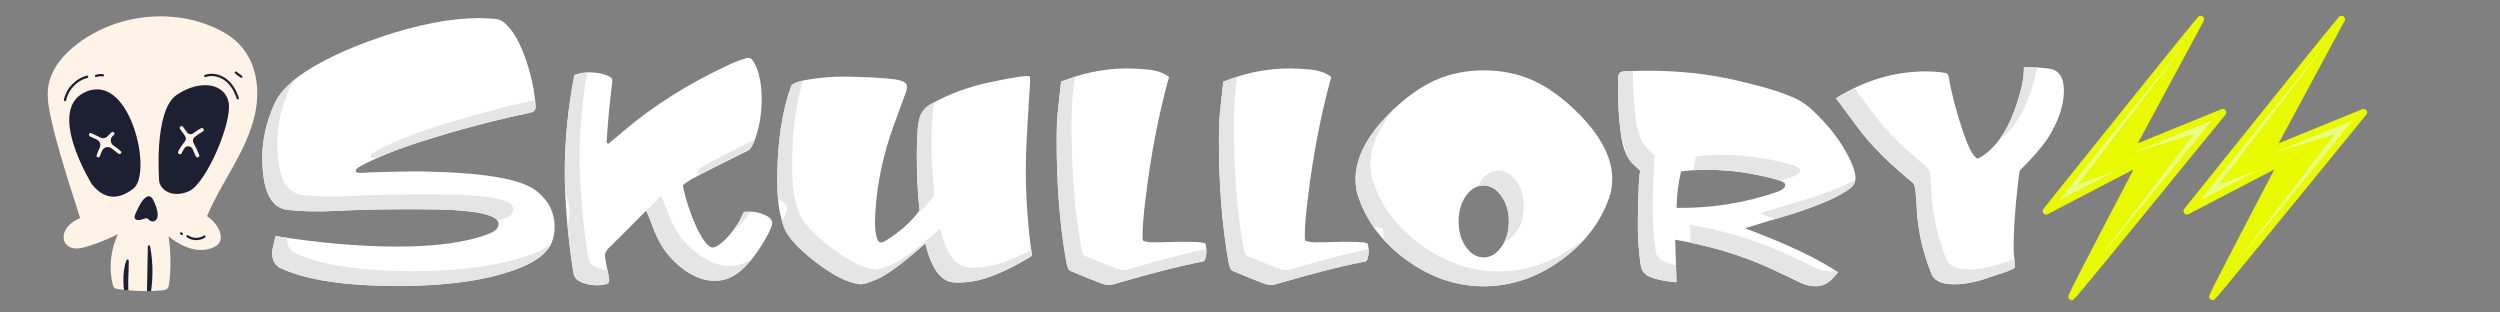<?xml version="1.0" encoding="utf-8"?>
<!-- Generator: Adobe Illustrator 13.0.0, SVG Export Plug-In . SVG Version: 6.00 Build 14948)  -->
<!DOCTYPE svg PUBLIC "-//W3C//DTD SVG 1.1//EN" "http://www.w3.org/Graphics/SVG/1.1/DTD/svg11.dtd">
<svg version="1.1" id="Livello_1" xmlns="http://www.w3.org/2000/svg" xmlns:xlink="http://www.w3.org/1999/xlink" x="0px" y="0px"
	 width="224px" height="28px" viewBox="0 0 224 28" enable-background="new 0 0 224 28" xml:space="preserve">
<rect x="0" y="0" width="224" height="28" fill="#808080" stroke="none"/>
<g>
	<path fill="#FFFFFF" d="M49.601,21.18c-0.203,1.135-1.167,2.057-2.89,2.769c-2.718,1.114-6.408,1.674-11.072,1.674
		c-4.684,0-8.172-0.527-10.463-1.582c-0.528-0.243-0.791-0.699-0.791-1.368c0-0.162,0.02-0.322,0.061-0.484
		c0.061-0.244,0.142-0.588,0.243-1.035c4.015,0.629,7.655,0.941,10.92,0.941c3.487,0,6.225-0.385,8.212-1.154
		c0.567-0.225,0.852-0.519,0.852-0.881c0-0.648-1.257-1.057-3.771-1.22c-0.69-0.063-2.21-0.091-4.563-0.091
		c-2.251,0-4.34,0.051-6.266,0.15c-1.602,0.08-3.042,0.053-4.319-0.092c-1.501-0.184-2.251-1.754-2.251-4.715
		c0-1.582,0.365-3.184,1.095-4.806c0.385-0.831,1.075-1.622,2.068-2.373c1.723-1.277,4.167-2.464,7.331-3.559
		c3.427-1.156,6.408-1.734,8.943-1.734c0.547,0,1.064,0.03,1.551,0.091c0.365,0.041,0.75,0.304,1.156,0.791
		c0.547,0.628,1.054,1.623,1.521,2.98c0.385,1.176,0.628,2.221,0.73,3.133c0.041,0.243,0.071,0.547,0.091,0.912
		c0.02,0.304-0.142,0.498-0.486,0.578c-3.164,0.649-6.489,1.531-9.977,2.646c-2.129,0.689-3.863,1.399-5.201,2.129
		c-0.304,0.163-0.457,0.306-0.457,0.427c0,0.145,0.193,0.202,0.578,0.183c0.405-0.021,0.633-0.033,0.685-0.046
		c0.05-0.01,0.836-0.028,2.357-0.062c1.521-0.03,2.373-0.034,2.555-0.015c5.354,0.102,8.689,0.679,10.007,1.732
		c1.095,0.853,1.643,1.928,1.643,3.225C49.692,20.611,49.662,20.895,49.601,21.18z"/>
	<path fill="#FFFFFF" d="M69.189,20.053c-0.061,0.365-0.375,1.004-0.943,1.916c-0.973,1.563-1.957,2.547-2.951,2.951
		c-0.406,0.162-0.821,0.243-1.247,0.243c-0.973,0-1.947-0.375-2.92-1.126c-0.872-0.669-1.551-1.46-2.038-2.372
		c-0.264-0.485-0.538-1.125-0.821-1.916c-0.223-0.588-0.355-0.872-0.395-0.853c-0.873,0.894-1.988,2.008-3.346,3.347
		c-0.264,0.243-0.365,0.536-0.304,0.882c0.102,0.589,0.203,1.105,0.304,1.553c0.081,0.404,0.071,0.639-0.03,0.698
		c-0.264,0.122-0.588,0.183-0.974,0.183c-0.75,0-1.349-0.162-1.794-0.485c-0.203-0.161-0.325-0.386-0.365-0.671
		c-0.507-3.346-0.761-6.336-0.761-8.973c0-2.818,0.284-5.719,0.852-8.7c0.081-0.02,0.213-0.061,0.396-0.122
		c0.284-0.081,0.598-0.122,0.943-0.122c0.852,0,1.511,0.163,1.978,0.487c0.081,0.061,0.111,0.183,0.091,0.365
		c-0.223,1.704-0.396,3.519-0.517,5.445c0.041,0.041,0.102,0.071,0.183,0.091l1.156-0.974c2.778-2.392,6.043-4.451,9.794-6.174
		c0.385-0.183,0.852-0.354,1.399-0.517c0.243-0.061,0.436,0.01,0.578,0.213c0.527,0.791,0.791,1.977,0.791,3.559
		c0,0.467-0.03,0.923-0.091,1.369c-0.081,0.69-0.239,1.364-0.472,2.023s-0.451,1.029-0.654,1.11
		c-1.805,0.893-2.839,1.41-3.104,1.551c-1.805,0.894-2.717,1.43-2.737,1.612c0.162,0.852,0.446,1.805,0.852,2.856
		c0.506,1.277,0.993,2.119,1.46,2.522c0.162,0.144,0.334,0.185,0.517,0.121c0.324-0.102,0.725-0.41,1.202-0.928
		c0.476-0.518,0.856-1.06,1.141-1.627c0.081-0.203,0.182-0.406,0.304-0.609c0.669-0.061,1.267,0.021,1.794,0.244
		C68.986,19.455,69.23,19.729,69.189,20.053z"/>
	<path fill="#FFFFFF" d="M92.458,22.852c0,0.063-0.106,0.151-0.319,0.273c-0.213,0.122-0.553,0.314-1.019,0.578
		c-1.764,0.934-3.204,1.449-4.319,1.551c-0.994,0.122-1.673,0.071-2.038-0.15c-0.812-0.426-1.43-1.521-1.855-3.285l-0.091,0.063
		c-1.906,1.698-3.315,2.741-4.228,3.129c-0.75,0.327-1.247,0.479-1.491,0.46c-1.075-0.102-2.408-0.763-4-1.981
		c-1.592-1.219-2.55-2.277-2.875-3.174c-0.122-0.365-0.244-0.822-0.365-1.373c-0.142-0.69-0.213-1.627-0.213-2.81
		c0-2.665,0.274-5.025,0.821-7.08c0.142-0.508,0.284-0.956,0.426-1.342c0.102-0.264,0.765-0.483,1.993-0.656
		c1.227-0.173,2.509-0.229,3.848-0.168c1.419,0.041,2.544,0.112,3.376,0.213c0.771,0.102,1.156,0.315,1.156,0.64
		c0,0.122-0.021,0.264-0.061,0.427c-0.243,0.67-0.608,1.667-1.095,2.987c-0.953,2.601-1.511,5.205-1.673,7.802
		c-0.081,1.179-0.021,2.012,0.183,2.499c0.122,0.305,0.345,0.354,0.669,0.151c1.257-0.75,2.291-1.664,3.103-2.736l-0.031-0.334
		c-0.142-1.399-0.213-2.893-0.213-4.472c0-1.886,0.091-3.082,0.274-3.589c0.183-0.507,0.517-0.892,1.004-1.156
		c1.622-0.912,3.426-1.571,5.414-1.977c2.291-0.486,3.437-0.639,3.437-0.456c0,0.122,0.01,0.243,0.03,0.365
		c-0.061,0.852-0.162,2.525-0.304,5.019c-0.061,1.034-0.091,2.048-0.091,3.042C91.911,17.701,92.093,20.216,92.458,22.852z"/>
	<path fill="#FFFFFF" d="M108.062,22.061c0.061,0.388,0.041,0.75-0.061,1.098c-0.041,0.143-0.102,0.229-0.183,0.259
		c-0.082,0.028-0.254,0.063-0.517,0.104c-1.886,0.388-4.188,0.976-6.905,1.766l-0.639,0.186c-0.365,0.102-0.76,0.061-1.187-0.121
		c-0.588-0.227-1.44-0.568-2.555-1.035c-0.163-0.063-0.264-0.144-0.304-0.242c-0.082-0.184-0.142-0.406-0.183-0.67
		c-0.568-3.225-0.852-6.823-0.852-10.798c0-1.156,0.041-2.088,0.122-2.798c0.081-0.791,0.172-1.622,0.274-2.494
		c2.25-0.913,4.542-1.297,6.874-1.156c0.689,0.041,1.176,0.091,1.46,0.152c0.507,0.102,0.953,0.294,1.338,0.578
		c-0.933,3.366-1.632,6.996-2.099,10.889c-0.183,1.459-0.274,2.574-0.274,3.347c0,0.241,0.015,0.386,0.046,0.426
		c0.03,0.041,0.167,0.082,0.411,0.122c0.122,0.041,0.547,0.053,1.277,0.03c2.434-0.081,3.731-0.04,3.894,0.12
		C108.021,21.878,108.042,21.959,108.062,22.061z"/>
	<path fill="#FFFFFF" d="M122.602,22.061c0.063,0.388,0.041,0.75-0.062,1.098c-0.041,0.143-0.103,0.229-0.183,0.259
		c-0.082,0.028-0.254,0.063-0.52,0.104c-1.886,0.388-4.188,0.976-6.904,1.766l-0.639,0.186c-0.365,0.102-0.76,0.061-1.188-0.121
		c-0.588-0.227-1.439-0.568-2.554-1.035c-0.163-0.063-0.264-0.144-0.304-0.242c-0.082-0.184-0.142-0.406-0.183-0.67
		c-0.568-3.225-0.852-6.823-0.852-10.798c0-1.156,0.041-2.088,0.122-2.798c0.081-0.791,0.172-1.622,0.274-2.494
		c2.25-0.913,4.542-1.297,6.875-1.156c0.688,0.041,1.177,0.091,1.459,0.152c0.509,0.102,0.953,0.294,1.341,0.578
		c-0.935,3.366-1.634,6.996-2.101,10.889c-0.184,1.459-0.272,2.574-0.272,3.347c0,0.241,0.016,0.386,0.046,0.426
		c0.029,0.041,0.167,0.082,0.41,0.122c0.122,0.041,0.548,0.053,1.275,0.03c2.436-0.081,3.73-0.04,3.896,0.12
		C122.561,21.878,122.581,21.959,122.602,22.061z"/>
	<path fill="#FFFFFF" d="M144.318,17.285c-0.709,2.354-2.148,4.328-4.318,5.931s-4.492,2.413-6.966,2.435
		c-2.494,0.021-4.847-0.773-7.058-2.389c-2.209-1.613-3.67-3.604-4.379-5.977c-0.203-0.953-0.186-1.855,0.061-2.707
		c0.404-1.521,1.439-3.083,3.103-4.685c1.664-1.602,3.326-2.646,4.988-3.133c1.034-0.304,2.101-0.457,3.194-0.457
		c1.115,0,2.188,0.152,3.224,0.457c1.663,0.486,3.326,1.531,4.989,3.133c1.662,1.602,2.695,3.164,3.103,4.685
		C144.502,15.43,144.521,16.332,144.318,17.285z M135.193,19.84c0-0.893-0.224-1.652-0.67-2.281
		c-0.445-0.627-0.975-0.939-1.58-0.939c-0.629,0-1.161,0.313-1.599,0.939c-0.438,0.629-0.653,1.393-0.653,2.281
		c0,0.893,0.219,1.653,0.653,2.281c0.438,0.629,0.97,0.943,1.599,0.943c0.605,0,1.135-0.314,1.58-0.943
		C134.971,21.493,135.193,20.732,135.193,19.84z"/>
	<path fill="#FFFFFF" d="M166.249,15.855c0.021,0.426-0.132,0.761-0.456,1.004c-0.953,0.75-2.788,1.551-5.505,2.401
		c-1.319,0.386-2.627,0.779-3.925,1.187h-0.03c3.711,1.38,6.499,2.697,8.365,3.955c-0.224,0.242-0.406,0.445-0.548,0.605
		c-0.426,0.428-0.924,0.641-1.49,0.641c-0.365,0-0.762-0.08-1.188-0.242c-0.549-0.284-1.553-0.762-3.013-1.43
		c-2.558-1.156-5.344-1.988-8.362-2.494l0.119,3.711c0,0.02,0,0.039,0,0.061c-0.021,0.021-0.068,0.03-0.15,0.03
		c-1.033-0.103-1.824-0.284-2.371-0.548c-0.406-0.202-0.639-0.557-0.7-1.063c-0.183-1.278-0.265-2.586-0.243-3.924
		c0.04-2.636,0.102-4.056,0.184-4.259c0.021-0.081,0.029-0.143,0.029-0.184l-0.548-0.519c-0.588-0.507-0.974-1.358-1.155-2.555
		c-0.242-1.764-0.335-3.539-0.271-5.323c0.021-0.324,0.191-0.497,0.518-0.517c2.027-0.101,3.977-0.061,5.842,0.122
		c1.603,0.142,3.324,0.446,5.172,0.913c1.783,0.426,3.213,0.882,4.289,1.369c0.605,0.264,1.205,0.69,1.795,1.278
		c1.071,1.034,1.926,2.079,2.555,3.133C165.844,14.345,166.209,15.227,166.249,15.855z M159.861,16.389
		c-0.063-0.052-0.202-0.127-0.426-0.229c-2.17-0.628-4.318-0.942-6.449-0.942c-1.014,0-1.805,0.052-2.371,0.152
		c-0.243,1.073-0.377,2.157-0.396,3.254c3.163,0.041,6.194-0.444,9.096-1.46c0.428-0.162,0.641-0.365,0.641-0.607
		C159.953,16.494,159.923,16.438,159.861,16.389z"/>
	<path fill="#FFFFFF" d="M184.926,8.221c-0.021,1.217-0.457,2.535-1.309,3.954c-0.346,0.568-0.902,1.268-1.674,2.099
		c-0.323,0.346-0.648,0.68-0.974,1.003c-0.021,0.041-0.081,0.498-0.184,1.369c-0.244,2.17-0.365,4.016-0.365,5.535
		c0,0.404,0.021,0.721,0.063,0.941c0.041,0.467,0.051,0.75,0.029,0.854c-0.041,0.082-0.313,0.213-0.82,0.396
		c-1.137,0.386-1.836,0.618-2.102,0.698c-0.828,0.244-1.563,0.375-2.188,0.396c-1.236,0.063-2.008-0.223-2.313-0.852
		c-0.831-2.027-1.286-4.106-1.366-6.235c-0.021-0.281-0.053-0.72-0.094-1.311c-0.041-0.344-0.121-0.575-0.242-0.697
		c-0.265-0.202-0.658-0.537-1.188-1.003c-1.016-0.872-1.969-1.815-2.858-2.829c-0.426-0.487-1.35-1.704-2.769-3.65l-0.061-0.09
		c2.555-1.602,5.252-2.403,8.092-2.403c0.386,0,0.767,0.021,1.142,0.061s0.604,0.081,0.687,0.122
		c0.08,0.041,0.143,0.172,0.183,0.396c0.282,1.582,0.729,3.254,1.339,5.019c0.345,0.994,0.658,1.653,0.941,1.977
		c0.162,0.203,0.295,0.274,0.396,0.213c1.379-0.771,2.453-2.221,3.227-4.35c0.564-1.561,0.842-2.829,0.818-3.802
		c0.813-0.02,1.571,0.021,2.281,0.122C184.51,6.274,184.945,6.963,184.926,8.221z"/>
</g>
<path fill="#E5E5E5" d="M66.667,18.982c-0.122,0.203-0.223,0.406-0.304,0.609c-0.183,0.365-0.42,0.715-0.682,1.059
	c0.256-0.158,0.546-0.408,0.875-0.766c0.266-0.289,0.495-0.588,0.701-0.893C67.063,18.983,66.875,18.964,66.667,18.982z
	 M36.973,24.289c-4.684,0-8.172-0.527-10.463-1.582c-0.528-0.244-0.791-0.699-0.791-1.369c0-0.014,0.005-0.027,0.005-0.041
	c-0.348-0.05-0.682-0.09-1.035-0.145c-0.101,0.447-0.182,0.791-0.243,1.035c-0.041,0.162-0.061,0.322-0.061,0.484
	c0,0.669,0.263,1.125,0.791,1.368c2.291,1.055,5.779,1.582,10.463,1.582c4.664,0,8.354-0.56,11.072-1.674
	c1.312-0.542,2.181-1.206,2.612-1.993c-0.367,0.236-0.789,0.457-1.278,0.66C45.327,23.729,41.637,24.289,36.973,24.289z
	 M62.524,15.313c0.023,0.123,0.068,0.264,0.096,0.39c0.367-0.195,0.798-0.415,1.307-0.668c0.264-0.142,1.298-0.658,3.104-1.551
	c0.187-0.075,0.387-0.405,0.599-0.97c-1.351,0.669-2.144,1.066-2.369,1.188C63.457,14.594,62.544,15.131,62.524,15.313z
	 M33.779,14.156c0.015-0.001,0.026-0.001,0.041-0.002c1.066-0.477,2.29-0.945,3.706-1.403c3.488-1.115,6.813-1.997,9.977-2.646
	c0.344-0.08,0.506-0.274,0.486-0.578c-0.012-0.208-0.027-0.39-0.045-0.559c-2.897,0.628-5.92,1.438-9.084,2.449
	c-2.129,0.689-3.863,1.399-5.201,2.129c-0.304,0.163-0.457,0.306-0.457,0.427C33.202,14.118,33.395,14.175,33.779,14.156z
	 M25.754,18.807c1.277,0.145,2.717,0.172,4.319,0.092c1.926-0.1,4.015-0.15,6.266-0.15c2.353,0,3.873,0.027,4.563,0.091
	c2.161,0.14,3.387,0.463,3.69,0.962c0.191-0.063,0.383-0.125,0.562-0.195c0.567-0.225,0.852-0.518,0.852-0.881
	c0-0.648-1.257-1.057-3.771-1.219c-0.69-0.064-2.21-0.092-4.563-0.092c-2.251,0-4.34,0.051-6.266,0.15
	c-1.602,0.08-3.042,0.053-4.319-0.092c-1.501-0.184-2.251-1.754-2.251-4.714c0-1.582,0.365-3.184,1.095-4.806
	c0.141-0.304,0.336-0.601,0.559-0.894c-0.894,0.708-1.532,1.449-1.892,2.227c-0.73,1.622-1.095,3.224-1.095,4.806
	C23.503,17.053,24.253,18.623,25.754,18.807z M83.725,17.535l-0.031-0.334c-0.142-1.398-0.213-2.892-0.213-4.472
	c0-1.875,0.09-3.065,0.271-3.578c-0.107,0.057-0.22,0.106-0.326,0.166c-0.487,0.264-0.821,0.649-1.004,1.156
	c-0.183,0.507-0.274,1.703-0.274,3.589c0,1.58,0.071,3.073,0.213,4.472l0.031,0.334c-0.092,0.121-0.196,0.232-0.294,0.35
	C82.71,18.709,83.258,18.151,83.725,17.535z M181.338,6.032c0.023,0.973-0.254,2.241-0.818,3.802
	c-0.389,1.074-0.857,1.974-1.4,2.702c1.145-0.823,2.055-2.167,2.734-4.036c0.334-0.924,0.555-1.733,0.684-2.451
	C182.15,6.028,181.752,6.022,181.338,6.032z M157.697,19.113h-0.029c0.473,0.176,0.93,0.352,1.373,0.525
	c0.416-0.125,0.828-0.256,1.248-0.378c2.717-0.851,4.551-1.651,5.504-2.401c0.258-0.193,0.402-0.447,0.443-0.756
	c-1.045,0.58-2.582,1.188-4.613,1.824C160.303,18.313,158.996,18.707,157.697,19.113z M134.523,17.559
	c0.447,0.629,0.67,1.389,0.67,2.281c0,0.672-0.125,1.268-0.379,1.79c0.385-0.135,0.734-0.408,1.043-0.843
	c0.447-0.627,0.67-1.389,0.67-2.281s-0.223-1.652-0.67-2.281c-0.445-0.627-0.975-0.939-1.58-0.939c-0.629,0-1.16,0.313-1.598,0.939
	c-0.109,0.156-0.203,0.32-0.285,0.494c0.176-0.06,0.355-0.1,0.549-0.1C133.549,16.619,134.078,16.932,134.523,17.559z
	 M159.436,16.16c0.02,0.008,0.027,0.014,0.045,0.021c0.391-0.115,0.783-0.217,1.168-0.352c0.428-0.162,0.641-0.365,0.641-0.607
	c-0.002-0.063-0.031-0.119-0.094-0.168c-0.063-0.051-0.201-0.127-0.426-0.229c-2.17-0.627-4.318-0.942-6.449-0.942
	c-1.014,0-1.805,0.052-2.371,0.152c-0.092,0.403-0.152,0.809-0.213,1.215c0.373-0.021,0.785-0.034,1.25-0.034
	C155.117,15.218,157.266,15.532,159.436,16.16z M54.428,24.201c-0.55-0.053-1.009-0.203-1.364-0.461
	c-0.203-0.162-0.325-0.387-0.365-0.672c-0.507-3.346-0.761-6.336-0.761-8.972c0-2.469,0.231-5.004,0.667-7.599
	c-0.269,0.013-0.523,0.045-0.752,0.11c-0.183,0.061-0.315,0.102-0.396,0.122c-0.568,2.981-0.852,5.882-0.852,8.7
	c0,0.604,0.017,1.23,0.043,1.87c0.246,0.515,0.379,1.076,0.379,1.69c-0.001,0.287-0.031,0.57-0.092,0.855
	c-0.02,0.11-0.053,0.217-0.087,0.323c0.125,1.345,0.292,2.749,0.518,4.233c0.04,0.285,0.162,0.51,0.365,0.671
	c0.445,0.323,1.044,0.485,1.794,0.485c0.386,0,0.71-0.061,0.974-0.183c0.101-0.06,0.111-0.294,0.03-0.698
	C54.495,24.53,54.461,24.363,54.428,24.201z M134.369,24.316c-2.494,0.021-4.848-0.773-7.059-2.389
	c-2.209-1.613-3.67-3.604-4.379-5.977c-0.203-0.953-0.186-1.855,0.061-2.707c0.318-1.202,1.039-2.429,2.145-3.682
	c-0.125,0.114-0.25,0.209-0.375,0.33c-1.664,1.602-2.699,3.164-3.104,4.685c-0.246,0.852-0.264,1.754-0.061,2.707
	c0.332,1.107,0.832,2.127,1.49,3.068c0.447,0.025,0.717,0.069,0.785,0.135c0.021,0.057,0.043,0.137,0.063,0.238
	c0.041,0.245,0.033,0.477,0.008,0.704c0.588,0.655,1.262,1.268,2.033,1.831c2.211,1.615,4.564,2.41,7.059,2.389
	c2.473-0.021,4.795-0.832,6.965-2.435c0.828-0.612,1.549-1.278,2.164-1.999c-0.264,0.229-0.539,0.451-0.83,0.666
	C139.164,23.484,136.842,24.295,134.369,24.316z M116.268,23.953l-0.639,0.186c-0.365,0.102-0.76,0.061-1.188-0.121
	c-0.588-0.227-1.439-0.568-2.555-1.035c-0.162-0.063-0.264-0.143-0.304-0.242c-0.082-0.184-0.142-0.406-0.183-0.67
	c-0.568-3.225-0.853-6.822-0.853-10.798c0-1.156,0.041-2.088,0.122-2.798c0.053-0.51,0.11-1.042,0.171-1.585
	c-0.411,0.131-0.822,0.259-1.23,0.425c-0.103,0.872-0.192,1.703-0.274,2.494c-0.08,0.71-0.121,1.642-0.121,2.798
	c0,3.975,0.283,7.574,0.852,10.798c0.041,0.264,0.102,0.486,0.184,0.67c0.039,0.099,0.141,0.179,0.304,0.242
	c1.114,0.467,1.966,0.809,2.554,1.035c0.428,0.182,0.822,0.223,1.188,0.121l0.639-0.186c2.717-0.79,5.02-1.378,6.904-1.766
	c0.266-0.041,0.438-0.076,0.52-0.104c0.08-0.03,0.143-0.116,0.184-0.259c0.08-0.271,0.096-0.555,0.074-0.848
	C120.836,22.695,118.73,23.237,116.268,23.953z M178.926,23.736c-0.828,0.244-1.563,0.375-2.188,0.396
	c-1.236,0.063-2.008-0.223-2.313-0.852c-0.832-2.027-1.287-4.107-1.367-6.236c-0.02-0.281-0.053-0.719-0.094-1.311
	c-0.041-0.344-0.121-0.574-0.242-0.697c-0.264-0.201-0.658-0.537-1.188-1.002c-1.016-0.872-1.969-1.815-2.857-2.829
	c-0.4-0.458-1.244-1.566-2.52-3.309c-0.555,0.268-1.104,0.563-1.645,0.902l0.061,0.09c1.42,1.946,2.344,3.163,2.77,3.65
	c0.889,1.014,1.842,1.957,2.857,2.829c0.529,0.466,0.924,0.801,1.188,1.003c0.121,0.122,0.201,0.354,0.242,0.697
	c0.041,0.591,0.074,1.029,0.094,1.311c0.08,2.129,0.535,4.208,1.367,6.235c0.305,0.629,1.076,0.915,2.313,0.852
	c0.625-0.021,1.359-0.151,2.188-0.396c0.266-0.08,0.965-0.313,2.102-0.698c0.508-0.183,0.779-0.313,0.82-0.396
	c0.02-0.096,0.012-0.352-0.021-0.758C179.678,23.494,179.145,23.67,178.926,23.736z M163.994,24.314
	c-0.365,0-0.762-0.08-1.188-0.242c-0.549-0.283-1.553-0.762-3.012-1.43c-2.559-1.156-5.344-1.988-8.363-2.494l0.051,1.609
	c2.486,0.512,4.818,1.242,6.979,2.219c1.459,0.668,2.463,1.146,3.012,1.43c0.426,0.162,0.822,0.242,1.188,0.242
	c0.566,0,1.064-0.213,1.49-0.641c0.143-0.16,0.324-0.363,0.549-0.605c-0.072-0.049-0.156-0.098-0.23-0.146
	C164.316,24.291,164.158,24.314,163.994,24.314z M149.029,23.402c-0.406-0.201-0.639-0.557-0.699-1.063
	c-0.184-1.279-0.266-2.586-0.244-3.924c0.041-2.637,0.102-4.056,0.184-4.259c0.021-0.081,0.029-0.143,0.029-0.184l-0.547-0.519
	c-0.588-0.507-0.975-1.358-1.156-2.555c-0.207-1.499-0.297-3.006-0.283-4.519c-0.27,0.008-0.531-0.001-0.805,0.012
	c-0.326,0.02-0.496,0.193-0.518,0.517c-0.063,1.784,0.029,3.559,0.271,5.323c0.01,0.061,0.025,0.11,0.035,0.168
	c0.117,0.282,0.221,0.563,0.297,0.843c0.053,0.19,0.092,0.383,0.125,0.579c0.188,0.398,0.418,0.724,0.699,0.965l0.547,0.519
	c0,0.041-0.008,0.103-0.029,0.184c-0.082,0.203-0.143,1.623-0.184,4.259c-0.021,1.338,0.061,2.646,0.244,3.924
	c0.061,0.507,0.293,0.861,0.699,1.063c0.547,0.264,1.338,0.445,2.371,0.548c0.082,0,0.129-0.009,0.15-0.03v-0.061l-0.045-1.43
	C149.719,23.668,149.332,23.549,149.029,23.402z M65.381,23.83c-0.973,0-1.947-0.375-2.92-1.127
	c-0.872-0.668-1.551-1.459-2.038-2.371c-0.264-0.486-0.538-1.125-0.821-1.916c-0.223-0.588-0.355-0.873-0.395-0.854
	c-0.391,0.4-0.838,0.852-1.326,1.341c0.045,0.005,0.173,0.281,0.387,0.846c0.283,0.791,0.557,1.431,0.821,1.916
	c0.487,0.912,1.166,1.703,2.038,2.372c0.973,0.751,1.947,1.126,2.92,1.126c0.426,0,0.841-0.081,1.247-0.243
	c0.722-0.293,1.438-0.902,2.149-1.807c-0.271,0.198-0.543,0.362-0.815,0.473C66.223,23.748,65.808,23.83,65.381,23.83z
	 M55.779,21.004c0.446-0.443,0.861-0.858,1.239-1.24c-0.366,0.363-0.747,0.741-1.157,1.146
	C55.829,20.939,55.807,20.973,55.779,21.004z M101.09,24.139c-0.365,0.102-0.76,0.061-1.187-0.121
	c-0.588-0.227-1.44-0.568-2.555-1.035c-0.163-0.063-0.264-0.143-0.304-0.242c-0.082-0.184-0.142-0.406-0.183-0.67
	c-0.568-3.225-0.852-6.822-0.852-10.798c0-1.156,0.041-2.088,0.122-2.798c0.052-0.51,0.11-1.042,0.171-1.585
	c-0.411,0.131-0.822,0.259-1.23,0.425c-0.102,0.872-0.193,1.703-0.274,2.494c-0.081,0.71-0.122,1.642-0.122,2.798
	c0,3.975,0.284,7.574,0.852,10.798c0.041,0.264,0.101,0.486,0.183,0.67c0.04,0.099,0.141,0.179,0.304,0.242
	c1.115,0.467,1.967,0.809,2.555,1.035c0.427,0.182,0.822,0.223,1.187,0.121l0.639-0.186c2.717-0.79,5.02-1.378,6.904-1.766
	c0.264-0.041,0.436-0.076,0.518-0.104c0.081-0.03,0.143-0.116,0.184-0.259c0.079-0.271,0.094-0.555,0.074-0.848
	c-1.779,0.386-3.884,0.927-6.346,1.643L101.09,24.139z M88.134,23.92c-0.994,0.123-1.673,0.072-2.038-0.15
	c-0.812-0.426-1.43-1.52-1.855-3.285l-0.091,0.063c-1.906,1.699-3.315,2.742-4.228,3.129c-0.75,0.328-1.247,0.48-1.491,0.461
	c-1.075-0.102-2.408-0.764-4-1.982c-1.592-1.219-2.55-2.277-2.875-3.174c-0.122-0.365-0.244-0.822-0.365-1.373
	c-0.142-0.689-0.213-1.627-0.213-2.809c0-2.666,0.274-5.025,0.821-7.081c0.049-0.175,0.098-0.333,0.147-0.494
	c-0.621,0.14-0.983,0.301-1.054,0.486c-0.142,0.386-0.284,0.834-0.426,1.342c-0.547,2.055-0.821,4.415-0.821,7.08
	c0,0.659,0.024,1.233,0.068,1.739c0.026,0.01,0.056,0.012,0.081,0.021c0.525,0.229,0.769,0.502,0.728,0.826
	c-0.04,0.238-0.198,0.605-0.454,1.076c0.051,0.186,0.103,0.365,0.154,0.52c0.325,0.896,1.283,1.955,2.875,3.174
	c1.592,1.219,2.925,1.88,4,1.981c0.244,0.02,0.741-0.133,1.491-0.46c0.913-0.388,2.322-1.431,4.228-3.129l0.091-0.063
	c0.425,1.765,1.043,2.859,1.855,3.285c0.365,0.222,1.044,0.272,2.038,0.15c1.115-0.102,2.555-0.617,4.319-1.551
	c0.466-0.264,0.806-0.456,1.019-0.578c0.213-0.122,0.319-0.21,0.319-0.273c-0.021-0.154-0.036-0.303-0.056-0.457
	C90.663,23.311,89.238,23.82,88.134,23.92z"/>
<g>
	<g>
		<path fill="#FFF2E7" d="M22.564,5.719c-0.287-0.709-0.709-1.358-1.26-1.892c-0.578-0.555-1.268-0.979-1.993-1.311
			c-1.383-0.636-2.891-0.978-4.409-1.041c-1.512-0.063-3.04,0.149-4.476,0.623C8.987,2.574,7.627,3.312,6.474,4.297
			c-1.17,1-2.127,2.333-2.192,3.919c-0.039,0.933,0.172,1.871,0.375,2.776c0.209,0.922,0.457,1.836,0.721,2.743
			c0.535,1.844,1.112,3.675,1.707,5.503c0.033,0.103,0.065,0.201,0.101,0.306c-0.043,0.017-0.086,0.032-0.129,0.052
			c-0.561,0.245-1.147,0.707-1.315,1.32c-0.082,0.295-0.056,0.637,0.121,0.893c0.17,0.246,0.451,0.393,0.74,0.438
			c0.356,0.06,0.715-0.021,1.057-0.119c0.362-0.104,0.721-0.226,1.074-0.354c0.625-0.228,1.237-0.493,1.83-0.797
			c-0.297,0.645-0.498,1.328-0.59,2.03c-0.067,0.522-0.08,1.052-0.029,1.575c0.025,0.248,0.062,0.498,0.113,0.742
			c0.047,0.224,0.09,0.457,0.334,0.537c0.129,0.041,0.272,0.049,0.404,0.065c0.106,0.017,0.211,0.027,0.317,0.038
			c0.043,0.008,0.088,0.014,0.131,0.02c0.086,0.008,0.172,0.018,0.258,0.021c0.219,0.021,0.44,0.038,0.662,0.053
			c0.338,0.02,0.674,0.024,1.012,0.021c0.121,0,0.24,0,0.36-0.004c0.15-0.007,0.297-0.013,0.447-0.021
			c0.15-0.009,0.299-0.02,0.447-0.031c0.135-0.01,0.281-0.012,0.41-0.062c0.224-0.084,0.283-0.297,0.31-0.515
			c0.08-0.6,0.119-1.2,0.125-1.803c0.01-0.832-0.049-1.662-0.172-2.481c0.053,0.05,0.108,0.099,0.168,0.146
			c0.303,0.24,0.642,0.447,0.988,0.625c0.696,0.356,1.481,0.565,2.266,0.422c0.354-0.063,0.748-0.207,1.012-0.465
			c0.258-0.252,0.295-0.617,0.209-0.953c-0.16-0.641-0.651-1.205-1.196-1.566c0.61-1.463,1.432-2.827,2.207-4.208
			c0.86-1.536,1.682-3.132,2.073-4.861C23.167,8.796,23.152,7.169,22.564,5.719"/>
	</g>
	<g>
		<path fill="#1D2033" d="M14.056,18.764c-0.058-0.24-0.143-0.475-0.251-0.695c-0.086-0.176-0.193-0.426-0.404-0.477
			c-0.21-0.051-0.41,0.135-0.539,0.275c-0.181,0.199-0.313,0.439-0.436,0.677c-0.079,0.151-0.161,0.31-0.23,0.468
			c-0.036,0.082-0.069,0.166-0.098,0.252c-0.026,0.076-0.063,0.164-0.037,0.246c0.062,0.197,0.265,0.229,0.445,0.205
			c0.101-0.013,0.2-0.04,0.296-0.07c0.08-0.024,0.164-0.071,0.246-0.086c0.04-0.006,0.085-0.004,0.124,0.008
			c0.077,0.022,0.134,0.082,0.19,0.138c0.134,0.124,0.31,0.178,0.483,0.103c0.13-0.062,0.221-0.189,0.258-0.322
			C14.167,19.249,14.109,18.988,14.056,18.764"/>
	</g>
	<g>
		<path fill="#1D2033" d="M11.534,23.354c-0.002-0.041-0.027-0.078-0.066-0.095c-0.053-0.021-0.115,0.005-0.135,0.06
			c-0.123,0.309-0.19,0.625-0.233,0.949c-0.041,0.323-0.047,0.648-0.041,0.978c0.006,0.239,0.022,0.481,0.051,0.728
			c0.043,0.006,0.088,0.012,0.131,0.016c0.086,0.01,0.172,0.02,0.258,0.025c-0.01-0.259-0.014-0.515-0.012-0.771
			c0.002-0.313,0.021-0.625,0.031-0.938C11.528,23.99,11.542,23.678,11.534,23.354 M13.447,22.063
			c-0.008-0.047-0.049-0.082-0.096-0.084c-0.057,0-0.104,0.043-0.106,0.104c-0.027,0.793-0.024,1.577-0.043,2.359l-0.025,1.181
			c-0.002,0.151-0.004,0.312-0.004,0.463c0.121,0,0.24,0,0.36-0.004c0.023-0.146,0.042-0.287,0.058-0.435
			c0.041-0.396,0.065-0.799,0.068-1.198C13.663,23.648,13.609,22.85,13.447,22.063"/>
	</g>
	<g>
		<path fill="#1D2033" d="M8.213,16.477c0,0-4.263-6.877-0.366-8.315s5.832,7.375,4.106,8.733
			C10.227,18.254,8.972,17.469,8.213,16.477"/>
	</g>
	<g>
		<path fill="#FFF2E7" d="M10.822,13.544c-0.214-0.18-0.435-0.35-0.662-0.51c-0.282-0.199-0.316-0.604-0.068-0.844
			c0.039-0.037,0.079-0.074,0.119-0.11c0.15-0.135-0.071-0.355-0.221-0.221c-0.122,0.108-0.237,0.224-0.346,0.345
			c-0.169,0.187-0.442,0.229-0.666,0.11c-0.266-0.142-0.538-0.271-0.817-0.387c-0.186-0.076-0.267,0.226-0.083,0.302
			c0.207,0.086,0.411,0.181,0.611,0.282c0.271,0.138,0.374,0.47,0.236,0.741c-0.106,0.212-0.197,0.432-0.271,0.658
			c-0.063,0.191,0.238,0.273,0.301,0.083c0.056-0.169,0.121-0.333,0.196-0.492c0.147-0.313,0.538-0.422,0.821-0.222
			c0.216,0.152,0.426,0.313,0.628,0.484C10.753,13.894,10.976,13.674,10.822,13.544"/>
	</g>
	<g>
		<path fill="#1D2033" d="M14.264,16.268c0,0-0.523-6.354,1.569-7.768c2.092-1.412,4.315-1.046,4.655,0.681
			c0.34,1.726-1.988,7.244-3.557,7.95C15.593,17.732,14.447,17.157,14.264,16.268"/>
	</g>
	<g>
		<path fill="#FFF2E7" d="M18.008,11.494c-0.237,0.127-0.462,0.274-0.674,0.439c-0.187,0.146-0.457,0.104-0.59-0.092
			c-0.114-0.169-0.233-0.336-0.359-0.497c-0.056-0.072-0.178-0.059-0.236,0c-0.071,0.069-0.055,0.165,0,0.236
			c0.155,0.199,0.301,0.407,0.439,0.62c0.096,0.147,0.087,0.344-0.026,0.479c-0.229,0.274-0.429,0.574-0.591,0.894
			c-0.097,0.191,0.191,0.36,0.289,0.169c0.079-0.154,0.166-0.304,0.261-0.446c0.179-0.269,0.581-0.247,0.723,0.042
			c0.103,0.211,0.199,0.425,0.287,0.642c0.034,0.084,0.111,0.142,0.206,0.116c0.08-0.021,0.15-0.121,0.117-0.205
			c-0.151-0.373-0.324-0.736-0.515-1.088c-0.097-0.178-0.053-0.396,0.103-0.524c0.228-0.188,0.474-0.354,0.737-0.495
			C18.366,11.682,18.198,11.393,18.008,11.494"/>
	</g>
	<g>
		<path fill="#1D2033" d="M7.781,6.777c-1.018,0.27-1.84,1.131-2.057,2.162c-0.027,0.129,0.17,0.184,0.198,0.055
			c0.203-0.964,0.96-1.767,1.914-2.02C7.963,6.941,7.909,6.743,7.781,6.777"/>
	</g>
	<g>
		<path fill="#1D2033" d="M9.244,6.652c-0.223-0.04-0.453-0.025-0.667,0.051c-0.05,0.018-0.089,0.07-0.071,0.126
			C8.521,6.879,8.577,6.92,8.631,6.9C8.68,6.883,8.73,6.868,8.781,6.857c0.054-0.012,0.077-0.015,0.126-0.019
			c0.048-0.004,0.096-0.005,0.144-0.003C9.077,6.836,9.103,6.838,9.129,6.84c0,0,0.018,0.002,0.021,0.003
			C9.163,6.845,9.177,6.847,9.19,6.85c0.053,0.009,0.113-0.015,0.126-0.072C9.327,6.729,9.3,6.662,9.244,6.652"/>
	</g>
	<g>
		<path fill="#1D2033" d="M18.266,21.104c-0.426,0.285-1.003,0.272-1.417-0.026C16.743,21,16.64,21.18,16.746,21.254
			c0.469,0.341,1.144,0.354,1.624,0.026C18.478,21.206,18.375,21.027,18.266,21.104"/>
	</g>
	<g>
		<path fill="#1D2033" d="M16.384,20.913c-0.009-0.017-0.021-0.026-0.037-0.036c-0.023-0.018-0.046-0.035-0.07-0.053
			c-0.012-0.008-0.024-0.012-0.038-0.012c-0.014-0.004-0.027-0.004-0.041,0c-0.013,0.004-0.025,0.01-0.035,0.02
			c-0.011,0.008-0.02,0.018-0.026,0.029c-0.003,0.008-0.007,0.016-0.01,0.021c-0.005,0.02-0.005,0.036,0,0.057
			c0.003,0.008,0.007,0.017,0.01,0.022c0.009,0.017,0.021,0.027,0.037,0.036c0.023,0.02,0.046,0.035,0.07,0.054
			c0.012,0.009,0.024,0.013,0.038,0.013c0.014,0.004,0.027,0.004,0.041,0c0.013-0.004,0.024-0.01,0.035-0.021
			c0.011-0.007,0.02-0.018,0.026-0.027c0.003-0.009,0.007-0.018,0.01-0.022c0.005-0.019,0.005-0.036,0-0.056
			C16.391,20.93,16.387,20.922,16.384,20.913"/>
	</g>
	<g>
		<path fill="#1D2033" d="M21.401,8.776c-0.209-0.657-0.56-1.286-1.116-1.71c-0.539-0.409-1.271-0.585-1.921-0.359
			c-0.124,0.043-0.071,0.241,0.055,0.198c0.602-0.21,1.274-0.043,1.769,0.343c0.506,0.396,0.824,0.98,1.017,1.583
			C21.243,8.956,21.441,8.902,21.401,8.776"/>
	</g>
	<g>
		<path fill="#1D2033" d="M21.675,6.785c-0.166-0.122-0.332-0.244-0.497-0.366c-0.043-0.032-0.116-0.009-0.14,0.036
			c-0.028,0.054-0.009,0.106,0.037,0.141c0.166,0.122,0.332,0.244,0.497,0.366c0.043,0.032,0.116,0.009,0.14-0.037
			C21.74,6.872,21.721,6.819,21.675,6.785"/>
	</g>
</g>
<g>
	<g>
		<path fill="#E8F900" d="M199.164,10.069c-0.127,0.157-8.27,10.164-11.859,14.517l-0.003,0.001
			c-0.993,1.206-1.64,1.979-1.669,1.988c-0.136,0.047,6.27-12.133,6.27-12.133s0,0.001-0.004,0.001c0,0.001-0.002,0.002-0.004,0.004
			l-8.561,4.46c0.121-0.15,7.846-9.793,11.705-14.566c1.244-1.541,2.086-2.574,2.141-2.618l-6.313,11.728l1.807-0.736
			c0.001-0.001,0.001-0.001,0.002-0.001L199.164,10.069z"/>
	</g>
	<path fill="#E8FF7F" d="M199.164,10.069c-0.127,0.157-8.27,10.164-11.859,14.517l-0.003,0.001l-0.954,0.797l10.215-13.36
		l-5.543,1.699c0.039-0.025,0.688-0.42,1.652-1.008c0.001-0.001,0.001-0.001,0.002-0.001L199.164,10.069z"/>
	<path fill="#E8FF7F" d="M186.178,16.533l5.721-2.09c0,0.001-0.002,0.002-0.004,0.004l-8.562,4.461c0,0,7.815-9.757,11.706-14.567
		l0.336,0.15L186.178,16.533z"/>
	<path fill="#E8F900" d="M185.633,26.887c-0.09,0-0.178-0.039-0.238-0.109c-0.156-0.187-0.156-0.187,0.912-2.271
		c0.521-1.011,1.244-2.413,2.16-4.169c1.051-2.016,2.112-4.042,2.699-5.158l-7.689,4.008c-0.131,0.066-0.291,0.035-0.384-0.078
		c-0.094-0.112-0.095-0.275-0.003-0.394c4.104-5.121,13.668-17.051,13.896-17.233c0.115-0.092,0.279-0.091,0.394,0.003
		c0.113,0.095,0.146,0.256,0.075,0.386l-5.905,10.966l7.499-3.057c0.133-0.054,0.282-0.011,0.367,0.103
		c0.084,0.114,0.08,0.27-0.009,0.381c-0.033,0.041-3.388,4.163-6.716,8.237c-6.789,8.313-6.832,8.327-6.959,8.37
		C185.699,26.882,185.666,26.887,185.633,26.887z M191.902,14.132c0.08,0,0.16,0.032,0.221,0.091
		c0.096,0.097,0.118,0.244,0.055,0.364c-1.625,3.089-3.803,7.252-5.111,9.8c2.705-3.283,8.086-9.883,11.094-13.573l-7.178,2.924
		c-0.121,0.05-0.26,0.018-0.348-0.08c-0.088-0.097-0.105-0.239-0.043-0.354l4.789-8.893c-2.699,3.338-7.527,9.354-10.883,13.541
		l7.262-3.784C191.805,14.144,191.854,14.132,191.902,14.132z"/>
</g>
<g>
	<g>
		<path fill="#E8F900" d="M211.782,10.069c-0.128,0.157-8.271,10.164-11.86,14.517l-0.002,0.001
			c-0.994,1.206-1.641,1.979-1.669,1.988c-0.136,0.047,6.271-12.133,6.271-12.133s-0.002,0.001-0.004,0.001
			c-0.002,0.001-0.002,0.002-0.006,0.004l-8.56,4.46c0.121-0.15,7.846-9.793,11.705-14.566c1.243-1.541,2.086-2.574,2.141-2.618
			l-6.313,11.728l1.809-0.736c0.001-0.001,0.001-0.001,0.002-0.001L211.782,10.069z"/>
	</g>
	<path fill="#E8FF7F" d="M211.782,10.069c-0.128,0.157-8.271,10.164-11.86,14.517l-0.002,0.001l-0.954,0.797l10.216-13.36
		l-5.545,1.699c0.04-0.025,0.688-0.42,1.653-1.008c0.001-0.001,0.001-0.001,0.002-0.001L211.782,10.069z"/>
	<path fill="#E8FF7F" d="M198.796,16.533l5.722-2.09c-0.002,0.001-0.002,0.002-0.006,0.004l-8.561,4.461
		c0,0,7.816-9.757,11.706-14.567l0.336,0.15L198.796,16.533z"/>
	<path fill="#E8F900" d="M198.251,26.887c-0.09,0-0.178-0.039-0.237-0.109c-0.158-0.187-0.158-0.187,0.911-2.271
		c0.519-1.011,1.244-2.413,2.16-4.169c1.05-2.016,2.112-4.042,2.699-5.158l-7.69,4.008c-0.13,0.066-0.289,0.035-0.383-0.078
		c-0.094-0.112-0.095-0.275-0.003-0.394c4.103-5.121,13.668-17.051,13.896-17.233c0.117-0.092,0.28-0.091,0.396,0.003
		c0.111,0.095,0.146,0.256,0.075,0.386l-5.905,10.966l7.499-3.057c0.132-0.054,0.282-0.011,0.367,0.103
		c0.084,0.114,0.078,0.27-0.011,0.381c-0.031,0.041-3.389,4.163-6.717,8.237c-6.789,8.313-6.832,8.327-6.959,8.37
		C198.316,26.882,198.284,26.887,198.251,26.887z M204.521,14.132c0.08,0,0.16,0.032,0.221,0.091
		c0.096,0.097,0.117,0.244,0.055,0.364c-1.625,3.089-3.803,7.252-5.111,9.8c2.705-3.283,8.086-9.883,11.092-13.573l-7.176,2.924
		c-0.121,0.05-0.26,0.018-0.348-0.08c-0.088-0.097-0.105-0.239-0.043-0.354L208,4.411c-2.7,3.338-7.527,9.354-10.883,13.541
		l7.262-3.784C204.423,14.144,204.473,14.132,204.521,14.132z"/>
</g>
</svg>
